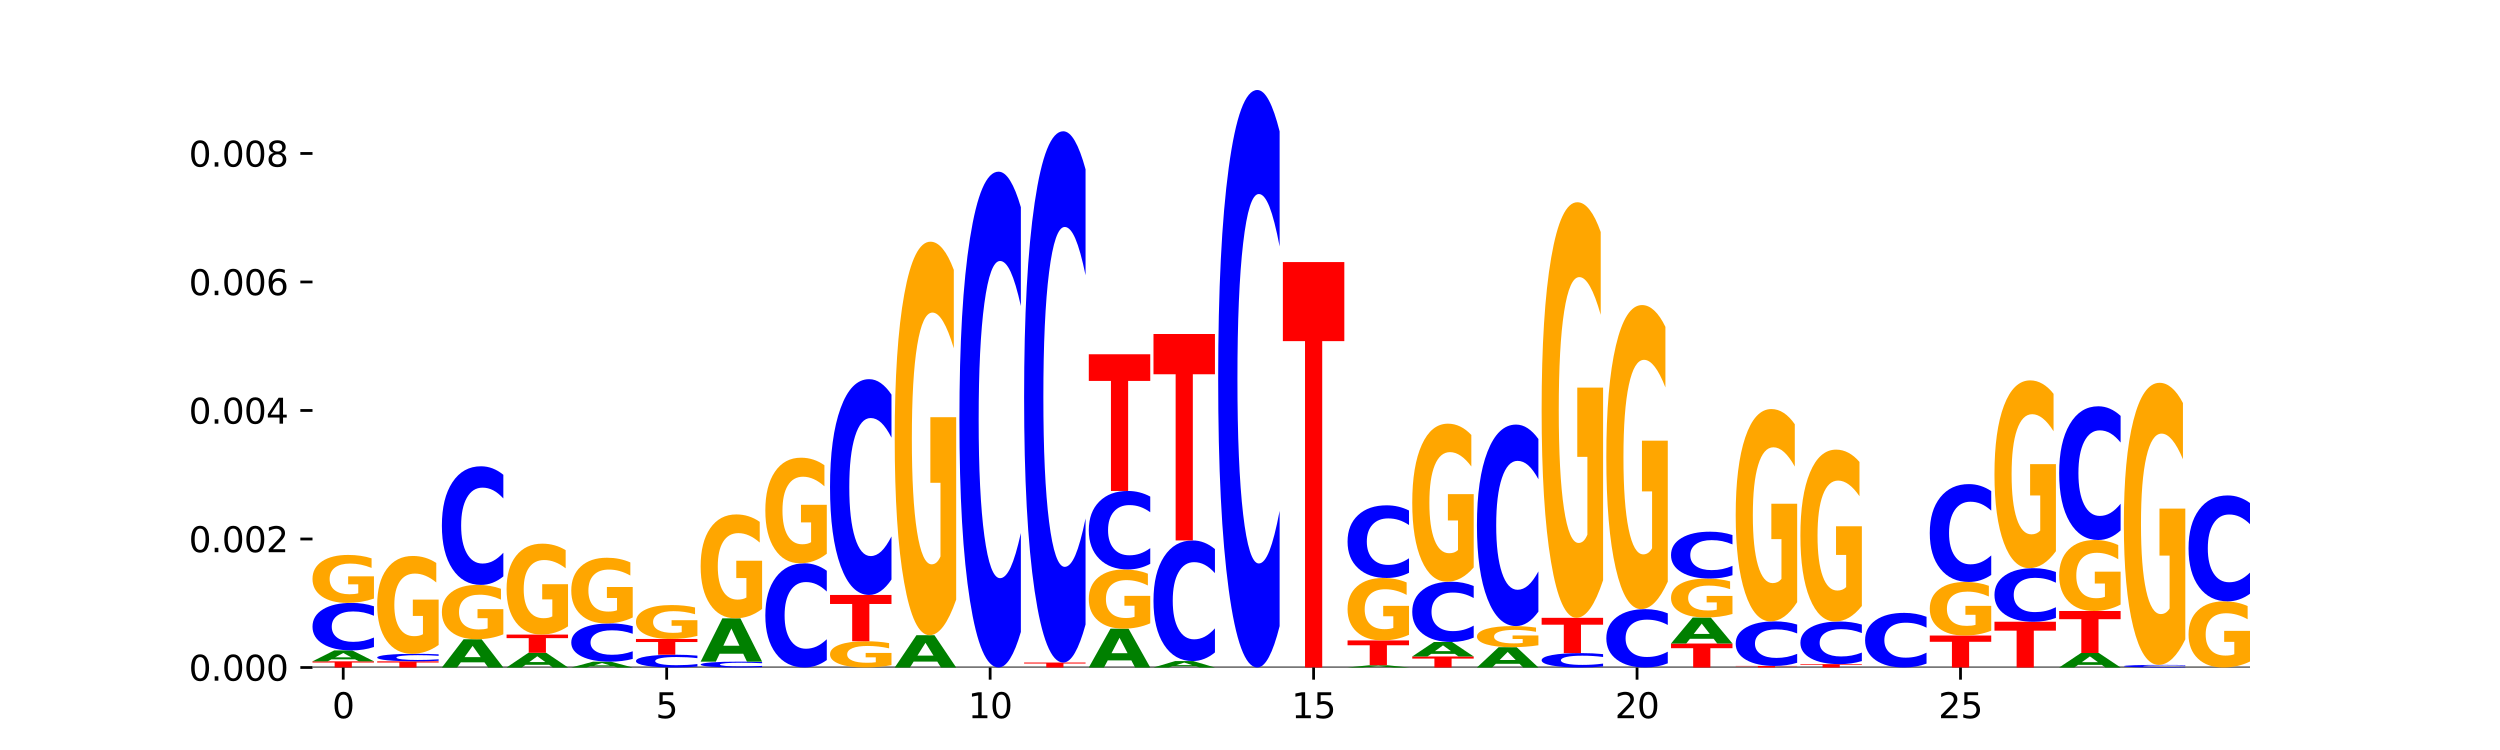 <?xml version="1.0" encoding="utf-8" standalone="no"?>
<!DOCTYPE svg PUBLIC "-//W3C//DTD SVG 1.1//EN"
  "http://www.w3.org/Graphics/SVG/1.1/DTD/svg11.dtd">
<svg xmlns:xlink="http://www.w3.org/1999/xlink" width="720pt" height="216pt" viewBox="0 0 720 216" xmlns="http://www.w3.org/2000/svg" version="1.1">
 <defs>
  <style type="text/css">*{stroke-linejoin: round; stroke-linecap: butt}</style>
 </defs>
 <g id="figure_1">
  <g id="patch_1">
   <path d="M 0 216 
L 720 216 
L 720 0 
L 0 0 
z
" style="fill: #ffffff"/>
  </g>
  <g id="axes_1">
   <g id="patch_2">
    <path d="M 90 192.24 
L 648 192.24 
L 648 25.92 
L 90 25.92 
z
" style="fill: #ffffff"/>
   </g>
   <g id="line2d_1">
    <path d="M 90 192.24 
L 648 192.24 
" clip-path="url(#pd116802a15)" style="fill: none; stroke: #000000; stroke-width: 0.5; stroke-linecap: square"/>
   </g>
   <g id="patch_3">
    <path d="M 90 190.461 
L 107.699 190.461 
L 107.699 190.808 
L 101.332 190.808 
L 101.332 192.24 
L 96.38 192.24 
L 96.38 190.808 
L 90 190.808 
L 90 190.461 
z
" clip-path="url(#pd116802a15)" style="fill: #ff0000"/>
   </g>
   <g id="patch_4">
    <path d="M 102.26 189.889 
L 95.454 189.889 
L 94.379 190.461 
L 90 190.461 
L 96.253 187.32 
L 101.446 187.32 
L 107.699 190.461 
L 103.324 190.461 
L 102.26 189.889 
z
M 96.539 189.306 
L 101.164 189.306 
L 98.855 188.056 
L 96.539 189.306 
z
" clip-path="url(#pd116802a15)" style="fill: #008000"/>
   </g>
   <g id="patch_5">
    <path d="M 107.699 186.339 
Q 106.219 186.825 104.618 187.071 
Q 103.017 187.32 101.273 187.32 
Q 96.074 187.32 93.037 185.477 
Q 90 183.634 90 180.481 
Q 90 177.318 93.037 175.478 
Q 96.074 173.634 101.273 173.634 
Q 103.017 173.634 104.618 173.883 
Q 106.219 174.129 107.699 174.615 
L 107.699 177.343 
Q 106.206 176.699 104.756 176.399 
Q 103.307 176.1 101.706 176.1 
Q 98.834 176.1 97.189 177.267 
Q 95.548 178.432 95.548 180.481 
Q 95.548 182.523 97.189 183.69 
Q 98.834 184.855 101.706 184.855 
Q 103.307 184.855 104.756 184.555 
Q 106.206 184.253 107.699 183.608 
L 107.699 186.339 
z
" clip-path="url(#pd116802a15)" style="fill: #0000ff"/>
   </g>
   <g id="patch_6">
    <path d="M 107.699 172.385 
Q 105.914 173.01 103.995 173.323 
Q 102.075 173.634 100.028 173.634 
Q 95.403 173.634 92.701 171.774 
Q 90 169.913 90 166.732 
Q 90 163.513 92.749 161.666 
Q 95.502 159.82 100.29 159.82 
Q 102.134 159.82 103.824 160.071 
Q 105.518 160.319 107.017 160.81 
L 107.017 163.564 
Q 105.47 162.933 103.939 162.622 
Q 102.408 162.308 100.869 162.308 
Q 98.021 162.308 96.478 163.456 
Q 94.935 164.6 94.935 166.732 
Q 94.935 168.843 96.422 169.996 
Q 97.91 171.146 100.647 171.146 
Q 101.392 171.146 102.031 171.08 
Q 102.67 171.012 103.177 170.869 
L 103.177 168.284 
L 100.262 168.284 
L 100.262 165.981 
L 107.699 165.981 
L 107.699 172.385 
z
" clip-path="url(#pd116802a15)" style="fill: #ffa600"/>
   </g>
   <g id="patch_7">
    <path d="M 108.631 190.464 
L 126.331 190.464 
L 126.331 190.81 
L 119.963 190.81 
L 119.963 192.24 
L 115.011 192.24 
L 115.011 190.81 
L 108.631 190.81 
L 108.631 190.464 
z
" clip-path="url(#pd116802a15)" style="fill: #ff0000"/>
   </g>
   <g id="patch_8">
    <path d="M 126.331 190.308 
Q 124.85 190.386 123.249 190.425 
Q 121.648 190.464 119.905 190.464 
Q 114.705 190.464 111.668 190.172 
Q 108.631 189.879 108.631 189.38 
Q 108.631 188.878 111.668 188.586 
Q 114.705 188.294 119.905 188.294 
Q 121.648 188.294 123.249 188.333 
Q 124.85 188.372 126.331 188.449 
L 126.331 188.882 
Q 124.837 188.78 123.387 188.732 
Q 121.938 188.685 120.337 188.685 
Q 117.465 188.685 115.82 188.87 
Q 114.179 189.055 114.179 189.38 
Q 114.179 189.703 115.82 189.888 
Q 117.465 190.073 120.337 190.073 
Q 121.938 190.073 123.387 190.026 
Q 124.837 189.978 126.331 189.875 
L 126.331 190.308 
z
" clip-path="url(#pd116802a15)" style="fill: #0000ff"/>
   </g>
   <g id="patch_9">
    <path d="M 126.331 185.745 
Q 124.546 187.019 122.626 187.659 
Q 120.706 188.294 118.659 188.294 
Q 114.034 188.294 111.332 184.499 
Q 108.631 180.704 108.631 174.214 
Q 108.631 167.649 111.38 163.883 
Q 114.133 160.117 118.921 160.117 
Q 120.765 160.117 122.455 160.629 
Q 124.149 161.136 125.648 162.137 
L 125.648 167.753 
Q 124.101 166.467 122.57 165.833 
Q 121.039 165.192 119.5 165.192 
Q 116.652 165.192 115.109 167.532 
Q 113.566 169.866 113.566 174.214 
Q 113.566 178.521 115.053 180.873 
Q 116.541 183.218 119.278 183.218 
Q 120.023 183.218 120.662 183.085 
Q 121.301 182.945 121.808 182.654 
L 121.808 177.381 
L 118.893 177.381 
L 118.893 172.683 
L 126.331 172.683 
L 126.331 185.745 
z
" clip-path="url(#pd116802a15)" style="fill: #ffa600"/>
   </g>
   <g id="patch_10">
    <path d="M 139.523 190.758 
L 132.716 190.758 
L 131.641 192.24 
L 127.262 192.24 
L 133.515 184.106 
L 138.708 184.106 
L 144.962 192.24 
L 140.586 192.24 
L 139.523 190.758 
z
M 133.801 189.249 
L 138.426 189.249 
L 136.117 186.013 
L 133.801 189.249 
z
" clip-path="url(#pd116802a15)" style="fill: #008000"/>
   </g>
   <g id="patch_11">
    <path d="M 144.962 182.69 
Q 143.177 183.398 141.257 183.754 
Q 139.337 184.106 137.29 184.106 
Q 132.665 184.106 129.963 181.998 
Q 127.262 179.89 127.262 176.284 
Q 127.262 172.637 130.011 170.545 
Q 132.764 168.452 137.552 168.452 
Q 139.396 168.452 141.086 168.737 
Q 142.78 169.018 144.279 169.574 
L 144.279 172.695 
Q 142.732 171.98 141.201 171.628 
Q 139.67 171.272 138.131 171.272 
Q 135.283 171.272 133.74 172.572 
Q 132.197 173.869 132.197 176.284 
Q 132.197 178.677 133.684 179.983 
Q 135.172 181.286 137.909 181.286 
Q 138.655 181.286 139.293 181.212 
Q 139.932 181.135 140.44 180.973 
L 140.44 178.043 
L 137.524 178.043 
L 137.524 175.434 
L 144.962 175.434 
L 144.962 182.69 
z
" clip-path="url(#pd116802a15)" style="fill: #ffa600"/>
   </g>
   <g id="patch_12">
    <path d="M 144.962 166.004 
Q 143.481 167.217 141.88 167.831 
Q 140.279 168.452 138.536 168.452 
Q 133.336 168.452 130.299 163.851 
Q 127.262 159.25 127.262 151.381 
Q 127.262 143.484 130.299 138.89 
Q 133.336 134.289 138.536 134.289 
Q 140.279 134.289 141.88 134.91 
Q 143.481 135.524 144.962 136.737 
L 144.962 143.548 
Q 143.468 141.939 142.018 141.191 
Q 140.569 140.442 138.968 140.442 
Q 136.096 140.442 134.451 143.357 
Q 132.81 146.265 132.81 151.381 
Q 132.81 156.476 134.451 159.391 
Q 136.096 162.299 138.968 162.299 
Q 140.569 162.299 142.018 161.55 
Q 143.468 160.795 144.962 159.186 
L 144.962 166.004 
z
" clip-path="url(#pd116802a15)" style="fill: #0000ff"/>
   </g>
   <g id="patch_13">
    <path d="M 158.154 191.469 
L 151.347 191.469 
L 150.272 192.24 
L 145.893 192.24 
L 152.146 188.009 
L 157.339 188.009 
L 163.593 192.24 
L 159.218 192.24 
L 158.154 191.469 
z
M 152.432 190.684 
L 157.057 190.684 
L 154.748 189.001 
L 152.432 190.684 
z
" clip-path="url(#pd116802a15)" style="fill: #008000"/>
   </g>
   <g id="patch_14">
    <path d="M 145.893 182.762 
L 163.593 182.762 
L 163.593 183.786 
L 157.225 183.786 
L 157.225 188.009 
L 152.273 188.009 
L 152.273 183.786 
L 145.893 183.786 
L 145.893 182.762 
z
" clip-path="url(#pd116802a15)" style="fill: #ff0000"/>
   </g>
   <g id="patch_15">
    <path d="M 163.593 180.393 
Q 161.808 181.578 159.888 182.173 
Q 157.968 182.762 155.921 182.762 
Q 151.296 182.762 148.594 179.235 
Q 145.893 175.708 145.893 169.676 
Q 145.893 163.574 148.642 160.074 
Q 151.395 156.574 156.183 156.574 
Q 158.027 156.574 159.717 157.05 
Q 161.411 157.521 162.91 158.451 
L 162.91 163.672 
Q 161.363 162.476 159.832 161.886 
Q 158.301 161.291 156.762 161.291 
Q 153.914 161.291 152.371 163.466 
Q 150.828 165.635 150.828 169.676 
Q 150.828 173.68 152.315 175.865 
Q 153.803 178.045 156.54 178.045 
Q 157.286 178.045 157.924 177.921 
Q 158.563 177.791 159.071 177.52 
L 159.071 172.619 
L 156.155 172.619 
L 156.155 168.254 
L 163.593 168.254 
L 163.593 180.393 
z
" clip-path="url(#pd116802a15)" style="fill: #ffa600"/>
   </g>
   <g id="patch_16">
    <path d="M 176.785 191.934 
L 169.978 191.934 
L 168.903 192.24 
L 164.524 192.24 
L 170.777 190.56 
L 175.97 190.56 
L 182.224 192.24 
L 177.849 192.24 
L 176.785 191.934 
z
M 171.063 191.622 
L 175.688 191.622 
L 173.379 190.954 
L 171.063 191.622 
z
" clip-path="url(#pd116802a15)" style="fill: #008000"/>
   </g>
   <g id="patch_17">
    <path d="M 182.224 189.77 
Q 180.743 190.162 179.142 190.36 
Q 177.541 190.56 175.798 190.56 
Q 170.598 190.56 167.561 189.076 
Q 164.524 187.593 164.524 185.055 
Q 164.524 182.509 167.561 181.027 
Q 170.598 179.543 175.798 179.543 
Q 177.541 179.543 179.142 179.743 
Q 180.743 179.941 182.224 180.333 
L 182.224 182.529 
Q 180.73 182.01 179.28 181.769 
Q 177.831 181.528 176.23 181.528 
Q 173.358 181.528 171.713 182.468 
Q 170.072 183.405 170.072 185.055 
Q 170.072 186.698 171.713 187.638 
Q 173.358 188.576 176.23 188.576 
Q 177.831 188.576 179.28 188.334 
Q 180.73 188.091 182.224 187.572 
L 182.224 189.77 
z
" clip-path="url(#pd116802a15)" style="fill: #0000ff"/>
   </g>
   <g id="patch_18">
    <path d="M 182.224 177.832 
Q 180.439 178.687 178.519 179.117 
Q 176.599 179.543 174.552 179.543 
Q 169.927 179.543 167.226 176.995 
Q 164.524 174.448 164.524 170.091 
Q 164.524 165.683 167.273 163.155 
Q 170.026 160.627 174.814 160.627 
Q 176.658 160.627 178.348 160.97 
Q 180.042 161.31 181.541 161.982 
L 181.541 165.753 
Q 179.994 164.89 178.463 164.464 
Q 176.932 164.034 175.393 164.034 
Q 172.545 164.034 171.002 165.605 
Q 169.459 167.172 169.459 170.091 
Q 169.459 172.982 170.946 174.561 
Q 172.434 176.136 175.171 176.136 
Q 175.917 176.136 176.555 176.046 
Q 177.194 175.952 177.702 175.757 
L 177.702 172.216 
L 174.786 172.216 
L 174.786 169.063 
L 182.224 169.063 
L 182.224 177.832 
z
" clip-path="url(#pd116802a15)" style="fill: #ffa600"/>
   </g>
   <g id="patch_19">
    <path d="M 200.855 191.976 
Q 199.374 192.107 197.773 192.173 
Q 196.172 192.24 194.429 192.24 
Q 189.229 192.24 186.192 191.744 
Q 183.155 191.248 183.155 190.4 
Q 183.155 189.548 186.192 189.053 
Q 189.229 188.557 194.429 188.557 
Q 196.172 188.557 197.773 188.624 
Q 199.374 188.69 200.855 188.821 
L 200.855 189.555 
Q 199.361 189.382 197.912 189.301 
Q 196.462 189.22 194.861 189.22 
Q 191.989 189.22 190.344 189.535 
Q 188.703 189.848 188.703 190.4 
Q 188.703 190.949 190.344 191.263 
Q 191.989 191.577 194.861 191.577 
Q 196.462 191.577 197.912 191.496 
Q 199.361 191.415 200.855 191.241 
L 200.855 191.976 
z
" clip-path="url(#pd116802a15)" style="fill: #0000ff"/>
   </g>
   <g id="patch_20">
    <path d="M 183.155 184.024 
L 200.855 184.024 
L 200.855 184.908 
L 194.487 184.908 
L 194.487 188.557 
L 189.535 188.557 
L 189.535 184.908 
L 183.155 184.908 
L 183.155 184.024 
z
" clip-path="url(#pd116802a15)" style="fill: #ff0000"/>
   </g>
   <g id="patch_21">
    <path d="M 200.855 183.14 
Q 199.07 183.582 197.15 183.804 
Q 195.23 184.024 193.183 184.024 
Q 188.558 184.024 185.857 182.708 
Q 183.155 181.392 183.155 179.142 
Q 183.155 176.865 185.904 175.559 
Q 188.657 174.253 193.445 174.253 
Q 195.289 174.253 196.979 174.431 
Q 198.673 174.607 200.172 174.954 
L 200.172 176.901 
Q 198.625 176.455 197.094 176.235 
Q 195.563 176.013 194.024 176.013 
Q 191.176 176.013 189.633 176.825 
Q 188.09 177.634 188.09 179.142 
Q 188.09 180.635 189.577 181.451 
Q 191.065 182.264 193.802 182.264 
Q 194.548 182.264 195.186 182.218 
Q 195.825 182.169 196.333 182.068 
L 196.333 180.24 
L 193.417 180.24 
L 193.417 178.611 
L 200.855 178.611 
L 200.855 183.14 
z
" clip-path="url(#pd116802a15)" style="fill: #ffa600"/>
   </g>
   <g id="patch_22">
    <path d="M 219.486 192.119 
Q 218.005 192.179 216.404 192.209 
Q 214.803 192.24 213.06 192.24 
Q 207.86 192.24 204.823 192.013 
Q 201.786 191.785 201.786 191.397 
Q 201.786 191.006 204.823 190.779 
Q 207.86 190.552 213.06 190.552 
Q 214.803 190.552 216.404 190.583 
Q 218.005 190.613 219.486 190.673 
L 219.486 191.01 
Q 217.992 190.93 216.543 190.893 
Q 215.093 190.856 213.492 190.856 
Q 210.62 190.856 208.975 191 
Q 207.334 191.144 207.334 191.397 
Q 207.334 191.648 208.975 191.792 
Q 210.62 191.936 213.492 191.936 
Q 215.093 191.936 216.543 191.899 
Q 217.992 191.862 219.486 191.782 
L 219.486 192.119 
z
" clip-path="url(#pd116802a15)" style="fill: #0000ff"/>
   </g>
   <g id="patch_23">
    <path d="M 214.047 188.279 
L 207.24 188.279 
L 206.165 190.552 
L 201.786 190.552 
L 208.04 178.076 
L 213.233 178.076 
L 219.486 190.552 
L 215.111 190.552 
L 214.047 188.279 
z
M 208.325 185.964 
L 212.95 185.964 
L 210.641 181.001 
L 208.325 185.964 
z
" clip-path="url(#pd116802a15)" style="fill: #008000"/>
   </g>
   <g id="patch_24">
    <path d="M 219.486 175.368 
Q 217.701 176.722 215.781 177.402 
Q 213.861 178.076 211.814 178.076 
Q 207.189 178.076 204.488 174.045 
Q 201.786 170.015 201.786 163.123 
Q 201.786 156.15 204.535 152.151 
Q 207.288 148.152 212.076 148.152 
Q 213.921 148.152 215.61 148.696 
Q 217.304 149.233 218.804 150.297 
L 218.804 156.262 
Q 217.257 154.896 215.725 154.222 
Q 214.194 153.542 212.655 153.542 
Q 209.807 153.542 208.264 156.027 
Q 206.721 158.505 206.721 163.123 
Q 206.721 167.697 208.208 170.194 
Q 209.696 172.685 212.433 172.685 
Q 213.179 172.685 213.817 172.543 
Q 214.456 172.395 214.964 172.086 
L 214.964 166.486 
L 212.048 166.486 
L 212.048 161.497 
L 219.486 161.497 
L 219.486 175.368 
z
" clip-path="url(#pd116802a15)" style="fill: #ffa600"/>
   </g>
   <g id="patch_25">
    <path d="M 238.117 190.089 
Q 236.636 191.155 235.035 191.695 
Q 233.434 192.24 231.691 192.24 
Q 226.491 192.24 223.454 188.198 
Q 220.417 184.157 220.417 177.245 
Q 220.417 170.309 223.454 166.273 
Q 226.491 162.232 231.691 162.232 
Q 233.434 162.232 235.035 162.777 
Q 236.636 163.316 238.117 164.383 
L 238.117 170.364 
Q 236.623 168.951 235.174 168.294 
Q 233.724 167.637 232.123 167.637 
Q 229.252 167.637 227.606 170.197 
Q 225.965 172.751 225.965 177.245 
Q 225.965 181.721 227.606 184.281 
Q 229.252 186.835 232.123 186.835 
Q 233.724 186.835 235.174 186.178 
Q 236.623 185.514 238.117 184.101 
L 238.117 190.089 
z
" clip-path="url(#pd116802a15)" style="fill: #0000ff"/>
   </g>
   <g id="patch_26">
    <path d="M 238.117 159.48 
Q 236.332 160.856 234.412 161.547 
Q 232.492 162.232 230.445 162.232 
Q 225.82 162.232 223.119 158.135 
Q 220.417 154.039 220.417 147.033 
Q 220.417 139.946 223.166 135.881 
Q 225.919 131.816 230.707 131.816 
Q 232.552 131.816 234.241 132.369 
Q 235.935 132.916 237.435 133.997 
L 237.435 140.06 
Q 235.888 138.671 234.356 137.986 
Q 232.825 137.295 231.286 137.295 
Q 228.438 137.295 226.895 139.821 
Q 225.352 142.34 225.352 147.033 
Q 225.352 151.683 226.839 154.221 
Q 228.327 156.753 231.064 156.753 
Q 231.81 156.753 232.448 156.609 
Q 233.087 156.458 233.595 156.144 
L 233.595 150.451 
L 230.679 150.451 
L 230.679 145.381 
L 238.117 145.381 
L 238.117 159.48 
z
" clip-path="url(#pd116802a15)" style="fill: #ffa600"/>
   </g>
   <g id="patch_27">
    <path d="M 256.748 191.555 
Q 254.963 191.898 253.043 192.07 
Q 251.123 192.24 249.076 192.24 
Q 244.451 192.24 241.75 191.221 
Q 239.048 190.202 239.048 188.459 
Q 239.048 186.696 241.797 185.684 
Q 244.55 184.673 249.338 184.673 
Q 251.183 184.673 252.872 184.811 
Q 254.566 184.947 256.066 185.216 
L 256.066 186.724 
Q 254.519 186.378 252.987 186.208 
Q 251.456 186.036 249.917 186.036 
Q 247.069 186.036 245.526 186.665 
Q 243.983 187.291 243.983 188.459 
Q 243.983 189.616 245.471 190.247 
Q 246.958 190.877 249.695 190.877 
Q 250.441 190.877 251.079 190.841 
Q 251.718 190.804 252.226 190.725 
L 252.226 189.309 
L 249.31 189.309 
L 249.31 188.048 
L 256.748 188.048 
L 256.748 191.555 
z
" clip-path="url(#pd116802a15)" style="fill: #ffa600"/>
   </g>
   <g id="patch_28">
    <path d="M 239.048 171.346 
L 256.748 171.346 
L 256.748 173.945 
L 250.38 173.945 
L 250.38 184.673 
L 245.428 184.673 
L 245.428 173.945 
L 239.048 173.945 
L 239.048 171.346 
z
" clip-path="url(#pd116802a15)" style="fill: #ff0000"/>
   </g>
   <g id="patch_29">
    <path d="M 256.748 166.891 
Q 255.267 169.1 253.666 170.216 
Q 252.066 171.346 250.322 171.346 
Q 245.122 171.346 242.085 162.976 
Q 239.048 154.606 239.048 140.292 
Q 239.048 125.927 242.085 117.57 
Q 245.122 109.199 250.322 109.199 
Q 252.066 109.199 253.666 110.329 
Q 255.267 111.446 256.748 113.654 
L 256.748 126.042 
Q 255.254 123.115 253.805 121.755 
Q 252.355 120.394 250.754 120.394 
Q 247.883 120.394 246.237 125.696 
Q 244.596 130.985 244.596 140.292 
Q 244.596 149.561 246.237 154.863 
Q 247.883 160.152 250.754 160.152 
Q 252.355 160.152 253.805 158.791 
Q 255.254 157.417 256.748 154.49 
L 256.748 166.891 
z
" clip-path="url(#pd116802a15)" style="fill: #0000ff"/>
   </g>
   <g id="patch_30">
    <path d="M 269.94 190.547 
L 263.133 190.547 
L 262.058 192.24 
L 257.679 192.24 
L 263.933 182.944 
L 269.126 182.944 
L 275.379 192.24 
L 271.004 192.24 
L 269.94 190.547 
z
M 264.219 188.821 
L 268.843 188.821 
L 266.535 185.123 
L 264.219 188.821 
z
" clip-path="url(#pd116802a15)" style="fill: #008000"/>
   </g>
   <g id="patch_31">
    <path d="M 275.379 172.689 
Q 273.594 177.817 271.674 180.392 
Q 269.754 182.944 267.707 182.944 
Q 263.082 182.944 260.381 167.679 
Q 257.679 152.415 257.679 126.31 
Q 257.679 99.902 260.428 84.754 
Q 263.181 69.607 267.969 69.607 
Q 269.814 69.607 271.503 71.667 
Q 273.197 73.704 274.697 77.731 
L 274.697 100.323 
Q 273.15 95.149 271.619 92.597 
Q 270.087 90.022 268.548 90.022 
Q 265.7 90.022 264.157 99.433 
Q 262.614 108.822 262.614 126.31 
Q 262.614 143.635 264.102 153.094 
Q 265.589 162.529 268.326 162.529 
Q 269.072 162.529 269.711 161.99 
Q 270.349 161.428 270.857 160.258 
L 270.857 139.046 
L 267.941 139.046 
L 267.941 120.153 
L 275.379 120.153 
L 275.379 172.689 
z
" clip-path="url(#pd116802a15)" style="fill: #ffa600"/>
   </g>
   <g id="patch_32">
    <path d="M 294.01 182.004 
Q 292.529 187.078 290.929 189.644 
Q 289.328 192.24 287.584 192.24 
Q 282.384 192.24 279.347 173.008 
Q 276.311 153.775 276.311 120.886 
Q 276.311 87.878 279.347 68.675 
Q 282.384 49.443 287.584 49.443 
Q 289.328 49.443 290.929 52.039 
Q 292.529 54.605 294.01 59.679 
L 294.01 88.144 
Q 292.516 81.418 291.067 78.291 
Q 289.617 75.165 288.017 75.165 
Q 285.145 75.165 283.499 87.347 
Q 281.858 99.5 281.858 120.886 
Q 281.858 142.183 283.499 154.365 
Q 285.145 166.518 288.017 166.518 
Q 289.617 166.518 291.067 163.392 
Q 292.516 160.235 294.01 153.51 
L 294.01 182.004 
z
" clip-path="url(#pd116802a15)" style="fill: #0000ff"/>
   </g>
   <g id="patch_33">
    <path d="M 294.942 190.819 
L 312.641 190.819 
L 312.641 191.096 
L 306.273 191.096 
L 306.273 192.24 
L 301.322 192.24 
L 301.322 191.096 
L 294.942 191.096 
L 294.942 190.819 
z
" clip-path="url(#pd116802a15)" style="fill: #ff0000"/>
   </g>
   <g id="patch_34">
    <path d="M 312.641 179.851 
Q 311.161 185.287 309.56 188.037 
Q 307.959 190.819 306.215 190.819 
Q 301.015 190.819 297.978 170.211 
Q 294.942 149.603 294.942 114.36 
Q 294.942 78.991 297.978 58.415 
Q 301.015 37.807 306.215 37.807 
Q 307.959 37.807 309.56 40.588 
Q 311.161 43.338 312.641 48.774 
L 312.641 79.276 
Q 311.147 72.069 309.698 68.719 
Q 308.249 65.368 306.648 65.368 
Q 303.776 65.368 302.13 78.422 
Q 300.489 91.445 300.489 114.36 
Q 300.489 137.181 302.13 150.235 
Q 303.776 163.257 306.648 163.257 
Q 308.249 163.257 309.698 159.907 
Q 311.147 156.525 312.641 149.318 
L 312.641 179.851 
z
" clip-path="url(#pd116802a15)" style="fill: #0000ff"/>
   </g>
   <g id="patch_35">
    <path d="M 325.833 190.203 
L 319.026 190.203 
L 317.951 192.24 
L 313.573 192.24 
L 319.826 181.059 
L 325.019 181.059 
L 331.272 192.24 
L 326.897 192.24 
L 325.833 190.203 
z
M 320.112 188.128 
L 324.737 188.128 
L 322.428 183.681 
L 320.112 188.128 
z
" clip-path="url(#pd116802a15)" style="fill: #008000"/>
   </g>
   <g id="patch_36">
    <path d="M 331.272 179.516 
Q 329.487 180.288 327.567 180.675 
Q 325.647 181.059 323.6 181.059 
Q 318.975 181.059 316.274 178.762 
Q 313.573 176.465 313.573 172.536 
Q 313.573 168.562 316.322 166.282 
Q 319.074 164.002 323.862 164.002 
Q 325.707 164.002 327.397 164.312 
Q 329.09 164.619 330.59 165.225 
L 330.59 168.625 
Q 329.043 167.846 327.512 167.462 
Q 325.981 167.075 324.441 167.075 
Q 321.593 167.075 320.05 168.491 
Q 318.507 169.904 318.507 172.536 
Q 318.507 175.143 319.995 176.567 
Q 321.482 177.987 324.219 177.987 
Q 324.965 177.987 325.604 177.906 
Q 326.242 177.821 326.75 177.645 
L 326.75 174.453 
L 323.835 174.453 
L 323.835 171.609 
L 331.272 171.609 
L 331.272 179.516 
z
" clip-path="url(#pd116802a15)" style="fill: #ffa600"/>
   </g>
   <g id="patch_37">
    <path d="M 331.272 162.382 
Q 329.792 163.185 328.191 163.591 
Q 326.59 164.002 324.846 164.002 
Q 319.646 164.002 316.609 160.958 
Q 313.573 157.913 313.573 152.707 
Q 313.573 147.481 316.609 144.441 
Q 319.646 141.397 324.846 141.397 
Q 326.59 141.397 328.191 141.808 
Q 329.792 142.214 331.272 143.017 
L 331.272 147.523 
Q 329.778 146.459 328.329 145.964 
Q 326.88 145.469 325.279 145.469 
Q 322.407 145.469 320.761 147.397 
Q 319.12 149.321 319.12 152.707 
Q 319.12 156.078 320.761 158.007 
Q 322.407 159.93 325.279 159.93 
Q 326.88 159.93 328.329 159.435 
Q 329.778 158.936 331.272 157.871 
L 331.272 162.382 
z
" clip-path="url(#pd116802a15)" style="fill: #0000ff"/>
   </g>
   <g id="patch_38">
    <path d="M 313.573 102.027 
L 331.272 102.027 
L 331.272 109.705 
L 324.904 109.705 
L 324.904 141.397 
L 319.953 141.397 
L 319.953 109.705 
L 313.573 109.705 
L 313.573 102.027 
z
" clip-path="url(#pd116802a15)" style="fill: #ff0000"/>
   </g>
   <g id="patch_39">
    <path d="M 344.464 191.902 
L 337.657 191.902 
L 336.582 192.24 
L 332.204 192.24 
L 338.457 190.386 
L 343.65 190.386 
L 349.903 192.24 
L 345.528 192.24 
L 344.464 191.902 
z
M 338.743 191.558 
L 343.368 191.558 
L 341.059 190.821 
L 338.743 191.558 
z
" clip-path="url(#pd116802a15)" style="fill: #008000"/>
   </g>
   <g id="patch_40">
    <path d="M 349.903 187.896 
Q 348.423 189.13 346.822 189.754 
Q 345.221 190.386 343.477 190.386 
Q 338.277 190.386 335.241 185.707 
Q 332.204 181.028 332.204 173.027 
Q 332.204 164.997 335.241 160.325 
Q 338.277 155.646 343.477 155.646 
Q 345.221 155.646 346.822 156.278 
Q 348.423 156.902 349.903 158.136 
L 349.903 165.061 
Q 348.409 163.425 346.96 162.664 
Q 345.511 161.904 343.91 161.904 
Q 341.038 161.904 339.392 164.867 
Q 337.751 167.824 337.751 173.027 
Q 337.751 178.208 339.392 181.172 
Q 341.038 184.128 343.91 184.128 
Q 345.511 184.128 346.96 183.368 
Q 348.409 182.6 349.903 180.964 
L 349.903 187.896 
z
" clip-path="url(#pd116802a15)" style="fill: #0000ff"/>
   </g>
   <g id="patch_41">
    <path d="M 332.204 96.193 
L 349.903 96.193 
L 349.903 107.788 
L 343.535 107.788 
L 343.535 155.646 
L 338.584 155.646 
L 338.584 107.788 
L 332.204 107.788 
L 332.204 96.193 
z
" clip-path="url(#pd116802a15)" style="fill: #ff0000"/>
   </g>
   <g id="patch_42">
    <path d="M 368.534 180.318 
Q 367.054 186.228 365.453 189.217 
Q 363.852 192.24 362.108 192.24 
Q 356.908 192.24 353.872 169.84 
Q 350.835 147.439 350.835 109.132 
Q 350.835 70.687 353.872 48.32 
Q 356.908 25.92 362.108 25.92 
Q 363.852 25.92 365.453 28.943 
Q 367.054 31.932 368.534 37.842 
L 368.534 70.996 
Q 367.04 63.162 365.591 59.521 
Q 364.142 55.879 362.541 55.879 
Q 359.669 55.879 358.023 70.068 
Q 356.382 84.223 356.382 109.132 
Q 356.382 133.937 358.023 148.126 
Q 359.669 162.281 362.541 162.281 
Q 364.142 162.281 365.591 158.639 
Q 367.04 154.963 368.534 147.13 
L 368.534 180.318 
z
" clip-path="url(#pd116802a15)" style="fill: #0000ff"/>
   </g>
   <g id="patch_43">
    <path d="M 369.466 75.47 
L 387.165 75.47 
L 387.165 98.243 
L 380.798 98.243 
L 380.798 192.24 
L 375.846 192.24 
L 375.846 98.243 
L 369.466 98.243 
L 369.466 75.47 
z
" clip-path="url(#pd116802a15)" style="fill: #ff0000"/>
   </g>
   <g id="patch_44">
    <path d="M 400.357 192.121 
L 393.55 192.121 
L 392.476 192.24 
L 388.097 192.24 
L 394.35 191.589 
L 399.543 191.589 
L 405.796 192.24 
L 401.421 192.24 
L 400.357 192.121 
z
M 394.636 192.001 
L 399.261 192.001 
L 396.952 191.742 
L 394.636 192.001 
z
" clip-path="url(#pd116802a15)" style="fill: #008000"/>
   </g>
   <g id="patch_45">
    <path d="M 388.097 184.443 
L 405.796 184.443 
L 405.796 185.836 
L 399.429 185.836 
L 399.429 191.589 
L 394.477 191.589 
L 394.477 185.836 
L 388.097 185.836 
L 388.097 184.443 
z
" clip-path="url(#pd116802a15)" style="fill: #ff0000"/>
   </g>
   <g id="patch_46">
    <path d="M 405.796 182.816 
Q 404.011 183.629 402.091 184.038 
Q 400.172 184.443 398.125 184.443 
Q 393.499 184.443 390.798 182.021 
Q 388.097 179.599 388.097 175.458 
Q 388.097 171.268 390.846 168.865 
Q 393.599 166.462 398.386 166.462 
Q 400.231 166.462 401.921 166.789 
Q 403.615 167.112 405.114 167.751 
L 405.114 171.335 
Q 403.567 170.514 402.036 170.11 
Q 400.505 169.701 398.966 169.701 
Q 396.118 169.701 394.574 171.194 
Q 393.031 172.683 393.031 175.458 
Q 393.031 178.206 394.519 179.707 
Q 396.006 181.204 398.744 181.204 
Q 399.489 181.204 400.128 181.118 
Q 400.767 181.029 401.274 180.844 
L 401.274 177.478 
L 398.359 177.478 
L 398.359 174.481 
L 405.796 174.481 
L 405.796 182.816 
z
" clip-path="url(#pd116802a15)" style="fill: #ffa600"/>
   </g>
   <g id="patch_47">
    <path d="M 405.796 164.962 
Q 404.316 165.706 402.715 166.082 
Q 401.114 166.462 399.37 166.462 
Q 394.171 166.462 391.134 163.643 
Q 388.097 160.824 388.097 156.004 
Q 388.097 151.166 391.134 148.351 
Q 394.171 145.532 399.37 145.532 
Q 401.114 145.532 402.715 145.913 
Q 404.316 146.289 405.796 147.032 
L 405.796 151.205 
Q 404.302 150.219 402.853 149.76 
Q 401.404 149.302 399.803 149.302 
Q 396.931 149.302 395.285 151.088 
Q 393.644 152.869 393.644 156.004 
Q 393.644 159.125 395.285 160.911 
Q 396.931 162.692 399.803 162.692 
Q 401.404 162.692 402.853 162.234 
Q 404.302 161.771 405.796 160.785 
L 405.796 164.962 
z
" clip-path="url(#pd116802a15)" style="fill: #0000ff"/>
   </g>
   <g id="patch_48">
    <path d="M 406.728 189.067 
L 424.427 189.067 
L 424.427 189.686 
L 418.06 189.686 
L 418.06 192.24 
L 413.108 192.24 
L 413.108 189.686 
L 406.728 189.686 
L 406.728 189.067 
z
" clip-path="url(#pd116802a15)" style="fill: #ff0000"/>
   </g>
   <g id="patch_49">
    <path d="M 418.988 188.306 
L 412.181 188.306 
L 411.107 189.067 
L 406.728 189.067 
L 412.981 184.889 
L 418.174 184.889 
L 424.427 189.067 
L 420.052 189.067 
L 418.988 188.306 
z
M 413.267 187.53 
L 417.892 187.53 
L 415.583 185.868 
L 413.267 187.53 
z
" clip-path="url(#pd116802a15)" style="fill: #008000"/>
   </g>
   <g id="patch_50">
    <path d="M 424.427 183.644 
Q 422.947 184.261 421.346 184.573 
Q 419.745 184.889 418.001 184.889 
Q 412.802 184.889 409.765 182.551 
Q 406.728 180.213 406.728 176.215 
Q 406.728 172.203 409.765 169.868 
Q 412.802 167.531 418.001 167.531 
Q 419.745 167.531 421.346 167.846 
Q 422.947 168.158 424.427 168.775 
L 424.427 172.235 
Q 422.933 171.417 421.484 171.037 
Q 420.035 170.657 418.434 170.657 
Q 415.562 170.657 413.916 172.138 
Q 412.275 173.615 412.275 176.215 
Q 412.275 178.804 413.916 180.285 
Q 415.562 181.762 418.434 181.762 
Q 420.035 181.762 421.484 181.382 
Q 422.933 180.998 424.427 180.181 
L 424.427 183.644 
z
" clip-path="url(#pd116802a15)" style="fill: #0000ff"/>
   </g>
   <g id="patch_51">
    <path d="M 424.427 163.413 
Q 422.642 165.472 420.722 166.506 
Q 418.803 167.531 416.756 167.531 
Q 412.131 167.531 409.429 161.401 
Q 406.728 155.27 406.728 144.787 
Q 406.728 134.182 409.477 128.099 
Q 412.23 122.016 417.018 122.016 
Q 418.862 122.016 420.552 122.843 
Q 422.246 123.661 423.745 125.278 
L 423.745 134.351 
Q 422.198 132.273 420.667 131.248 
Q 419.136 130.214 417.597 130.214 
Q 414.749 130.214 413.206 133.994 
Q 411.662 137.764 411.662 144.787 
Q 411.662 151.745 413.15 155.543 
Q 414.638 159.332 417.375 159.332 
Q 418.12 159.332 418.759 159.116 
Q 419.398 158.89 419.905 158.42 
L 419.905 149.902 
L 416.99 149.902 
L 416.99 142.315 
L 424.427 142.315 
L 424.427 163.413 
z
" clip-path="url(#pd116802a15)" style="fill: #ffa600"/>
   </g>
   <g id="patch_52">
    <path d="M 437.619 191.174 
L 430.812 191.174 
L 429.738 192.24 
L 425.359 192.24 
L 431.612 186.389 
L 436.805 186.389 
L 443.058 192.24 
L 438.683 192.24 
L 437.619 191.174 
z
M 431.898 190.088 
L 436.523 190.088 
L 434.214 187.761 
L 431.898 190.088 
z
" clip-path="url(#pd116802a15)" style="fill: #008000"/>
   </g>
   <g id="patch_53">
    <path d="M 443.058 185.839 
Q 441.273 186.114 439.354 186.252 
Q 437.434 186.389 435.387 186.389 
Q 430.762 186.389 428.06 185.57 
Q 425.359 184.752 425.359 183.352 
Q 425.359 181.936 428.108 181.124 
Q 430.861 180.312 435.649 180.312 
Q 437.493 180.312 439.183 180.422 
Q 440.877 180.531 442.376 180.747 
L 442.376 181.959 
Q 440.829 181.681 439.298 181.544 
Q 437.767 181.406 436.228 181.406 
Q 433.38 181.406 431.837 181.911 
Q 430.294 182.414 430.294 183.352 
Q 430.294 184.281 431.781 184.788 
Q 433.269 185.294 436.006 185.294 
Q 436.751 185.294 437.39 185.265 
Q 438.029 185.235 438.536 185.172 
L 438.536 184.035 
L 435.621 184.035 
L 435.621 183.022 
L 443.058 183.022 
L 443.058 185.839 
z
" clip-path="url(#pd116802a15)" style="fill: #ffa600"/>
   </g>
   <g id="patch_54">
    <path d="M 443.058 176.152 
Q 441.578 178.214 439.977 179.257 
Q 438.376 180.312 436.632 180.312 
Q 431.433 180.312 428.396 172.495 
Q 425.359 164.679 425.359 151.312 
Q 425.359 137.897 428.396 130.093 
Q 431.433 122.276 436.632 122.276 
Q 438.376 122.276 439.977 123.331 
Q 441.578 124.374 443.058 126.436 
L 443.058 138.005 
Q 441.565 135.272 440.115 134.001 
Q 438.666 132.73 437.065 132.73 
Q 434.193 132.73 432.548 137.681 
Q 430.906 142.62 430.906 151.312 
Q 430.906 159.967 432.548 164.919 
Q 434.193 169.858 437.065 169.858 
Q 438.666 169.858 440.115 168.587 
Q 441.565 167.304 443.058 164.571 
L 443.058 176.152 
z
" clip-path="url(#pd116802a15)" style="fill: #0000ff"/>
   </g>
   <g id="patch_55">
    <path d="M 461.689 191.943 
Q 460.209 192.09 458.608 192.165 
Q 457.007 192.24 455.263 192.24 
Q 450.064 192.24 447.027 191.681 
Q 443.99 191.122 443.99 190.166 
Q 443.99 189.207 447.027 188.649 
Q 450.064 188.09 455.263 188.09 
Q 457.007 188.09 458.608 188.166 
Q 460.209 188.24 461.689 188.388 
L 461.689 189.215 
Q 460.196 189.019 458.746 188.929 
Q 457.297 188.838 455.696 188.838 
Q 452.824 188.838 451.179 189.192 
Q 449.538 189.545 449.538 190.166 
Q 449.538 190.785 451.179 191.139 
Q 452.824 191.493 455.696 191.493 
Q 457.297 191.493 458.746 191.402 
Q 460.196 191.31 461.689 191.114 
L 461.689 191.943 
z
" clip-path="url(#pd116802a15)" style="fill: #0000ff"/>
   </g>
   <g id="patch_56">
    <path d="M 443.99 177.934 
L 461.689 177.934 
L 461.689 179.915 
L 455.322 179.915 
L 455.322 188.09 
L 450.37 188.09 
L 450.37 179.915 
L 443.99 179.915 
L 443.99 177.934 
z
" clip-path="url(#pd116802a15)" style="fill: #ff0000"/>
   </g>
   <g id="patch_57">
    <path d="M 461.689 167.105 
Q 459.904 172.52 457.985 175.239 
Q 456.065 177.934 454.018 177.934 
Q 449.393 177.934 446.691 161.814 
Q 443.99 145.694 443.99 118.127 
Q 443.99 90.239 446.739 74.242 
Q 449.492 58.246 454.28 58.246 
Q 456.124 58.246 457.814 60.422 
Q 459.508 62.573 461.007 66.825 
L 461.007 90.684 
Q 459.46 85.22 457.929 82.525 
Q 456.398 79.805 454.859 79.805 
Q 452.011 79.805 450.468 89.744 
Q 448.925 99.658 448.925 118.127 
Q 448.925 136.423 450.412 146.411 
Q 451.9 156.375 454.637 156.375 
Q 455.382 156.375 456.021 155.806 
Q 456.66 155.213 457.167 153.977 
L 457.167 131.577 
L 454.252 131.577 
L 454.252 111.625 
L 461.689 111.625 
L 461.689 167.105 
z
" clip-path="url(#pd116802a15)" style="fill: #ffa600"/>
   </g>
   <g id="patch_58">
    <path d="M 480.321 191.035 
Q 478.84 191.633 477.239 191.935 
Q 475.638 192.24 473.894 192.24 
Q 468.695 192.24 465.658 189.977 
Q 462.621 187.713 462.621 183.843 
Q 462.621 179.958 465.658 177.698 
Q 468.695 175.435 473.894 175.435 
Q 475.638 175.435 477.239 175.741 
Q 478.84 176.043 480.321 176.64 
L 480.321 179.99 
Q 478.827 179.198 477.377 178.83 
Q 475.928 178.462 474.327 178.462 
Q 471.455 178.462 469.81 179.896 
Q 468.169 181.326 468.169 183.843 
Q 468.169 186.349 469.81 187.783 
Q 471.455 189.213 474.327 189.213 
Q 475.928 189.213 477.377 188.845 
Q 478.827 188.474 480.321 187.682 
L 480.321 191.035 
z
" clip-path="url(#pd116802a15)" style="fill: #0000ff"/>
   </g>
   <g id="patch_59">
    <path d="M 480.321 167.511 
Q 478.536 171.473 476.616 173.463 
Q 474.696 175.435 472.649 175.435 
Q 468.024 175.435 465.322 163.64 
Q 462.621 151.845 462.621 131.674 
Q 462.621 111.268 465.37 99.564 
Q 468.123 87.859 472.911 87.859 
Q 474.755 87.859 476.445 89.451 
Q 478.139 91.025 479.638 94.137 
L 479.638 111.594 
Q 478.091 107.596 476.56 105.624 
Q 475.029 103.634 473.49 103.634 
Q 470.642 103.634 469.099 110.907 
Q 467.556 118.161 467.556 131.674 
Q 467.556 145.061 469.043 152.37 
Q 470.531 159.66 473.268 159.66 
Q 474.013 159.66 474.652 159.244 
Q 475.291 158.81 475.798 157.905 
L 475.798 141.516 
L 472.883 141.516 
L 472.883 126.917 
L 480.321 126.917 
L 480.321 167.511 
z
" clip-path="url(#pd116802a15)" style="fill: #ffa600"/>
   </g>
   <g id="patch_60">
    <path d="M 481.252 185.336 
L 498.952 185.336 
L 498.952 186.683 
L 492.584 186.683 
L 492.584 192.24 
L 487.632 192.24 
L 487.632 186.683 
L 481.252 186.683 
L 481.252 185.336 
z
" clip-path="url(#pd116802a15)" style="fill: #ff0000"/>
   </g>
   <g id="patch_61">
    <path d="M 493.513 183.971 
L 486.706 183.971 
L 485.631 185.336 
L 481.252 185.336 
L 487.505 177.842 
L 492.698 177.842 
L 498.952 185.336 
L 494.576 185.336 
L 493.513 183.971 
z
M 487.791 182.58 
L 492.416 182.58 
L 490.107 179.599 
L 487.791 182.58 
z
" clip-path="url(#pd116802a15)" style="fill: #008000"/>
   </g>
   <g id="patch_62">
    <path d="M 498.952 176.827 
Q 497.167 177.335 495.247 177.589 
Q 493.327 177.842 491.28 177.842 
Q 486.655 177.842 483.953 176.332 
Q 481.252 174.821 481.252 172.238 
Q 481.252 169.625 484.001 168.126 
Q 486.754 166.628 491.542 166.628 
Q 493.386 166.628 495.076 166.832 
Q 496.77 167.033 498.269 167.431 
L 498.269 169.667 
Q 496.722 169.155 495.191 168.902 
Q 493.66 168.648 492.121 168.648 
Q 489.273 168.648 487.73 169.579 
Q 486.187 170.508 486.187 172.238 
Q 486.187 173.953 487.674 174.888 
Q 489.162 175.822 491.899 175.822 
Q 492.645 175.822 493.283 175.769 
Q 493.922 175.713 494.43 175.597 
L 494.43 173.498 
L 491.514 173.498 
L 491.514 171.629 
L 498.952 171.629 
L 498.952 176.827 
z
" clip-path="url(#pd116802a15)" style="fill: #ffa600"/>
   </g>
   <g id="patch_63">
    <path d="M 498.952 165.66 
Q 497.471 166.14 495.87 166.382 
Q 494.269 166.628 492.526 166.628 
Q 487.326 166.628 484.289 164.809 
Q 481.252 162.99 481.252 159.88 
Q 481.252 156.759 484.289 154.943 
Q 487.326 153.124 492.526 153.124 
Q 494.269 153.124 495.87 153.37 
Q 497.471 153.612 498.952 154.092 
L 498.952 156.784 
Q 497.458 156.148 496.008 155.852 
Q 494.559 155.557 492.958 155.557 
Q 490.086 155.557 488.441 156.709 
Q 486.8 157.858 486.8 159.88 
Q 486.8 161.894 488.441 163.046 
Q 490.086 164.195 492.958 164.195 
Q 494.559 164.195 496.008 163.9 
Q 497.458 163.601 498.952 162.965 
L 498.952 165.66 
z
" clip-path="url(#pd116802a15)" style="fill: #0000ff"/>
   </g>
   <g id="patch_64">
    <path d="M 499.883 191.795 
L 517.583 191.795 
L 517.583 191.881 
L 511.215 191.881 
L 511.215 192.24 
L 506.263 192.24 
L 506.263 191.881 
L 499.883 191.881 
L 499.883 191.795 
z
" clip-path="url(#pd116802a15)" style="fill: #ff0000"/>
   </g>
   <g id="patch_65">
    <path d="M 517.583 190.874 
Q 516.102 191.33 514.501 191.561 
Q 512.9 191.795 511.157 191.795 
Q 505.957 191.795 502.92 190.065 
Q 499.883 188.336 499.883 185.378 
Q 499.883 182.41 502.92 180.684 
Q 505.957 178.954 511.157 178.954 
Q 512.9 178.954 514.501 179.188 
Q 516.102 179.418 517.583 179.875 
L 517.583 182.434 
Q 516.089 181.829 514.639 181.548 
Q 513.19 181.267 511.589 181.267 
Q 508.717 181.267 507.072 182.363 
Q 505.431 183.455 505.431 185.378 
Q 505.431 187.293 507.072 188.389 
Q 508.717 189.482 511.589 189.482 
Q 513.19 189.482 514.639 189.201 
Q 516.089 188.917 517.583 188.312 
L 517.583 190.874 
z
" clip-path="url(#pd116802a15)" style="fill: #0000ff"/>
   </g>
   <g id="patch_66">
    <path d="M 517.583 173.422 
Q 515.798 176.188 513.878 177.577 
Q 511.958 178.954 509.911 178.954 
Q 505.286 178.954 502.584 170.719 
Q 499.883 162.483 499.883 148.399 
Q 499.883 134.15 502.632 125.978 
Q 505.385 117.805 510.173 117.805 
Q 512.017 117.805 513.707 118.917 
Q 515.401 120.016 516.9 122.188 
L 516.9 134.378 
Q 515.353 131.586 513.822 130.209 
Q 512.291 128.82 510.752 128.82 
Q 507.904 128.82 506.361 133.898 
Q 504.818 138.963 504.818 148.399 
Q 504.818 157.746 506.305 162.849 
Q 507.793 167.94 510.53 167.94 
Q 511.276 167.94 511.914 167.649 
Q 512.553 167.346 513.061 166.714 
L 513.061 155.27 
L 510.145 155.27 
L 510.145 145.077 
L 517.583 145.077 
L 517.583 173.422 
z
" clip-path="url(#pd116802a15)" style="fill: #ffa600"/>
   </g>
   <g id="patch_67">
    <path d="M 518.514 191.273 
L 536.214 191.273 
L 536.214 191.462 
L 529.846 191.462 
L 529.846 192.24 
L 524.894 192.24 
L 524.894 191.462 
L 518.514 191.462 
L 518.514 191.273 
z
" clip-path="url(#pd116802a15)" style="fill: #ff0000"/>
   </g>
   <g id="patch_68">
    <path d="M 536.214 190.393 
Q 534.733 190.829 533.132 191.05 
Q 531.531 191.273 529.788 191.273 
Q 524.588 191.273 521.551 189.619 
Q 518.514 187.966 518.514 185.137 
Q 518.514 182.298 521.551 180.647 
Q 524.588 178.993 529.788 178.993 
Q 531.531 178.993 533.132 179.216 
Q 534.733 179.437 536.214 179.873 
L 536.214 182.321 
Q 534.72 181.743 533.27 181.474 
Q 531.821 181.205 530.22 181.205 
Q 527.348 181.205 525.703 182.253 
Q 524.062 183.298 524.062 185.137 
Q 524.062 186.969 525.703 188.016 
Q 527.348 189.061 530.22 189.061 
Q 531.821 189.061 533.27 188.792 
Q 534.72 188.521 536.214 187.943 
L 536.214 190.393 
z
" clip-path="url(#pd116802a15)" style="fill: #0000ff"/>
   </g>
   <g id="patch_69">
    <path d="M 536.214 174.514 
Q 534.429 176.754 532.509 177.879 
Q 530.589 178.993 528.542 178.993 
Q 523.917 178.993 521.216 172.326 
Q 518.514 165.659 518.514 154.257 
Q 518.514 142.723 521.263 136.107 
Q 524.016 129.491 528.804 129.491 
Q 530.648 129.491 532.338 130.391 
Q 534.032 131.281 535.531 133.039 
L 535.531 142.907 
Q 533.984 140.647 532.453 139.533 
Q 530.922 138.408 529.383 138.408 
Q 526.535 138.408 524.992 142.519 
Q 523.449 146.619 523.449 154.257 
Q 523.449 161.824 524.936 165.956 
Q 526.424 170.076 529.161 170.076 
Q 529.907 170.076 530.545 169.841 
Q 531.184 169.596 531.692 169.085 
L 531.692 159.82 
L 528.776 159.82 
L 528.776 151.568 
L 536.214 151.568 
L 536.214 174.514 
z
" clip-path="url(#pd116802a15)" style="fill: #ffa600"/>
   </g>
   <g id="patch_70">
    <path d="M 554.845 191.112 
Q 553.364 191.671 551.763 191.954 
Q 550.162 192.24 548.419 192.24 
Q 543.219 192.24 540.182 190.121 
Q 537.145 188.002 537.145 184.379 
Q 537.145 180.742 540.182 178.626 
Q 543.219 176.507 548.419 176.507 
Q 550.162 176.507 551.763 176.793 
Q 553.364 177.076 554.845 177.635 
L 554.845 180.771 
Q 553.351 180.03 551.902 179.686 
Q 550.452 179.341 548.851 179.341 
Q 545.979 179.341 544.334 180.684 
Q 542.693 182.022 542.693 184.379 
Q 542.693 186.725 544.334 188.067 
Q 545.979 189.406 548.851 189.406 
Q 550.452 189.406 551.902 189.062 
Q 553.351 188.714 554.845 187.973 
L 554.845 191.112 
z
" clip-path="url(#pd116802a15)" style="fill: #0000ff"/>
   </g>
   <g id="patch_71">
    <path d="M 555.776 183.039 
L 573.476 183.039 
L 573.476 184.833 
L 567.108 184.833 
L 567.108 192.24 
L 562.156 192.24 
L 562.156 184.833 
L 555.776 184.833 
L 555.776 183.039 
z
" clip-path="url(#pd116802a15)" style="fill: #ff0000"/>
   </g>
   <g id="patch_72">
    <path d="M 573.476 181.643 
Q 571.691 182.341 569.771 182.691 
Q 567.851 183.039 565.804 183.039 
Q 561.179 183.039 558.478 180.96 
Q 555.776 178.882 555.776 175.327 
Q 555.776 171.731 558.525 169.668 
Q 561.278 167.605 566.066 167.605 
Q 567.91 167.605 569.6 167.886 
Q 571.294 168.163 572.794 168.712 
L 572.794 171.788 
Q 571.246 171.084 569.715 170.736 
Q 568.184 170.385 566.645 170.385 
Q 563.797 170.385 562.254 171.667 
Q 560.711 172.945 560.711 175.327 
Q 560.711 177.686 562.198 178.974 
Q 563.686 180.259 566.423 180.259 
Q 567.169 180.259 567.807 180.186 
Q 568.446 180.109 568.954 179.95 
L 568.954 177.061 
L 566.038 177.061 
L 566.038 174.488 
L 573.476 174.488 
L 573.476 181.643 
z
" clip-path="url(#pd116802a15)" style="fill: #ffa600"/>
   </g>
   <g id="patch_73">
    <path d="M 573.476 165.585 
Q 571.995 166.587 570.394 167.093 
Q 568.793 167.605 567.05 167.605 
Q 561.85 167.605 558.813 163.809 
Q 555.776 160.013 555.776 153.522 
Q 555.776 147.007 558.813 143.217 
Q 561.85 139.421 567.05 139.421 
Q 568.793 139.421 570.394 139.933 
Q 571.995 140.44 573.476 141.441 
L 573.476 147.059 
Q 571.982 145.732 570.533 145.115 
Q 569.083 144.498 567.482 144.498 
Q 564.61 144.498 562.965 146.902 
Q 561.324 149.301 561.324 153.522 
Q 561.324 157.725 562.965 160.13 
Q 564.61 162.529 567.482 162.529 
Q 569.083 162.529 570.533 161.911 
Q 571.982 161.288 573.476 159.961 
L 573.476 165.585 
z
" clip-path="url(#pd116802a15)" style="fill: #0000ff"/>
   </g>
   <g id="patch_74">
    <path d="M 574.407 179.068 
L 592.107 179.068 
L 592.107 181.637 
L 585.739 181.637 
L 585.739 192.24 
L 580.787 192.24 
L 580.787 181.637 
L 574.407 181.637 
L 574.407 179.068 
z
" clip-path="url(#pd116802a15)" style="fill: #ff0000"/>
   </g>
   <g id="patch_75">
    <path d="M 592.107 177.961 
Q 590.626 178.51 589.025 178.787 
Q 587.424 179.068 585.681 179.068 
Q 580.481 179.068 577.444 176.989 
Q 574.407 174.91 574.407 171.355 
Q 574.407 167.788 577.444 165.712 
Q 580.481 163.634 585.681 163.634 
Q 587.424 163.634 589.025 163.914 
Q 590.626 164.192 592.107 164.74 
L 592.107 167.817 
Q 590.613 167.09 589.164 166.752 
Q 587.714 166.414 586.113 166.414 
Q 583.241 166.414 581.596 167.73 
Q 579.955 169.044 579.955 171.355 
Q 579.955 173.657 581.596 174.974 
Q 583.241 176.287 586.113 176.287 
Q 587.714 176.287 589.164 175.95 
Q 590.613 175.608 592.107 174.882 
L 592.107 177.961 
z
" clip-path="url(#pd116802a15)" style="fill: #0000ff"/>
   </g>
   <g id="patch_76">
    <path d="M 592.107 158.74 
Q 590.322 161.187 588.402 162.416 
Q 586.482 163.634 584.435 163.634 
Q 579.81 163.634 577.109 156.349 
Q 574.407 149.065 574.407 136.607 
Q 574.407 124.005 577.156 116.776 
Q 579.909 109.548 584.697 109.548 
Q 586.542 109.548 588.231 110.531 
Q 589.925 111.503 591.425 113.425 
L 591.425 124.206 
Q 589.878 121.737 588.346 120.519 
Q 586.815 119.29 585.276 119.29 
Q 582.428 119.29 580.885 123.781 
Q 579.342 128.262 579.342 136.607 
Q 579.342 144.875 580.829 149.389 
Q 582.317 153.891 585.054 153.891 
Q 585.8 153.891 586.438 153.634 
Q 587.077 153.366 587.585 152.808 
L 587.585 142.685 
L 584.669 142.685 
L 584.669 133.669 
L 592.107 133.669 
L 592.107 158.74 
z
" clip-path="url(#pd116802a15)" style="fill: #ffa600"/>
   </g>
   <g id="patch_77">
    <path d="M 605.299 191.48 
L 598.492 191.48 
L 597.417 192.24 
L 593.038 192.24 
L 599.292 188.07 
L 604.485 188.07 
L 610.738 192.24 
L 606.363 192.24 
L 605.299 191.48 
z
M 599.578 190.706 
L 604.202 190.706 
L 601.894 189.047 
L 599.578 190.706 
z
" clip-path="url(#pd116802a15)" style="fill: #008000"/>
   </g>
   <g id="patch_78">
    <path d="M 593.038 175.969 
L 610.738 175.969 
L 610.738 178.329 
L 604.37 178.329 
L 604.37 188.07 
L 599.418 188.07 
L 599.418 178.329 
L 593.038 178.329 
L 593.038 175.969 
z
" clip-path="url(#pd116802a15)" style="fill: #ff0000"/>
   </g>
   <g id="patch_79">
    <path d="M 610.738 174.119 
Q 608.953 175.044 607.033 175.509 
Q 605.113 175.969 603.066 175.969 
Q 598.441 175.969 595.74 173.215 
Q 593.038 170.462 593.038 165.753 
Q 593.038 160.989 595.787 158.256 
Q 598.54 155.523 603.328 155.523 
Q 605.173 155.523 606.862 155.895 
Q 608.556 156.263 610.056 156.989 
L 610.056 161.065 
Q 608.509 160.131 606.977 159.671 
Q 605.446 159.206 603.907 159.206 
Q 601.059 159.206 599.516 160.904 
Q 597.973 162.598 597.973 165.753 
Q 597.973 168.878 599.461 170.584 
Q 600.948 172.286 603.685 172.286 
Q 604.431 172.286 605.069 172.189 
Q 605.708 172.088 606.216 171.877 
L 606.216 168.05 
L 603.3 168.05 
L 603.3 164.642 
L 610.738 164.642 
L 610.738 174.119 
z
" clip-path="url(#pd116802a15)" style="fill: #ffa600"/>
   </g>
   <g id="patch_80">
    <path d="M 610.738 152.763 
Q 609.257 154.131 607.656 154.823 
Q 606.055 155.523 604.312 155.523 
Q 599.112 155.523 596.075 150.336 
Q 593.038 145.149 593.038 136.278 
Q 593.038 127.375 596.075 122.196 
Q 599.112 117.008 604.312 117.008 
Q 606.055 117.008 607.656 117.709 
Q 609.257 118.401 610.738 119.769 
L 610.738 127.447 
Q 609.244 125.633 607.795 124.789 
Q 606.345 123.946 604.744 123.946 
Q 601.873 123.946 600.227 127.232 
Q 598.586 130.51 598.586 136.278 
Q 598.586 142.022 600.227 145.308 
Q 601.873 148.586 604.744 148.586 
Q 606.345 148.586 607.795 147.743 
Q 609.244 146.891 610.738 145.077 
L 610.738 152.763 
z
" clip-path="url(#pd116802a15)" style="fill: #0000ff"/>
   </g>
   <g id="patch_81">
    <path d="M 629.369 192.186 
Q 627.888 192.213 626.287 192.226 
Q 624.687 192.24 622.943 192.24 
Q 617.743 192.24 614.706 192.138 
Q 611.669 192.037 611.669 191.863 
Q 611.669 191.688 614.706 191.587 
Q 617.743 191.485 622.943 191.485 
Q 624.687 191.485 626.287 191.499 
Q 627.888 191.513 629.369 191.539 
L 629.369 191.69 
Q 627.875 191.654 626.426 191.638 
Q 624.976 191.621 623.375 191.621 
Q 620.504 191.621 618.858 191.686 
Q 617.217 191.75 617.217 191.863 
Q 617.217 191.975 618.858 192.04 
Q 620.504 192.104 623.375 192.104 
Q 624.976 192.104 626.426 192.088 
Q 627.875 192.071 629.369 192.035 
L 629.369 192.186 
z
" clip-path="url(#pd116802a15)" style="fill: #0000ff"/>
   </g>
   <g id="patch_82">
    <path d="M 629.369 184.135 
Q 627.584 187.81 625.664 189.656 
Q 623.744 191.485 621.697 191.485 
Q 617.072 191.485 614.371 180.544 
Q 611.669 169.603 611.669 150.892 
Q 611.669 131.964 614.418 121.106 
Q 617.171 110.249 621.959 110.249 
Q 623.804 110.249 625.493 111.726 
Q 627.187 113.186 628.687 116.072 
L 628.687 132.266 
Q 627.14 128.557 625.608 126.728 
Q 624.077 124.882 622.538 124.882 
Q 619.69 124.882 618.147 131.628 
Q 616.604 138.357 616.604 150.892 
Q 616.604 163.31 618.092 170.09 
Q 619.579 176.852 622.316 176.852 
Q 623.062 176.852 623.701 176.466 
Q 624.339 176.064 624.847 175.225 
L 624.847 160.021 
L 621.931 160.021 
L 621.931 146.479 
L 629.369 146.479 
L 629.369 184.135 
z
" clip-path="url(#pd116802a15)" style="fill: #ffa600"/>
   </g>
   <g id="patch_83">
    <path d="M 648 190.516 
Q 646.215 191.378 644.295 191.811 
Q 642.375 192.24 640.328 192.24 
Q 635.703 192.24 633.002 189.674 
Q 630.301 187.107 630.301 182.718 
Q 630.301 178.278 633.049 175.732 
Q 635.802 173.185 640.59 173.185 
Q 642.435 173.185 644.125 173.531 
Q 645.818 173.874 647.318 174.551 
L 647.318 178.349 
Q 645.771 177.479 644.24 177.05 
Q 642.708 176.617 641.169 176.617 
Q 638.321 176.617 636.778 178.2 
Q 635.235 179.778 635.235 182.718 
Q 635.235 185.631 636.723 187.221 
Q 638.21 188.808 640.947 188.808 
Q 641.693 188.808 642.332 188.717 
Q 642.97 188.623 643.478 188.426 
L 643.478 184.86 
L 640.562 184.86 
L 640.562 181.683 
L 648 181.683 
L 648 190.516 
z
" clip-path="url(#pd116802a15)" style="fill: #ffa600"/>
   </g>
   <g id="patch_84">
    <path d="M 648 170.999 
Q 646.519 172.082 644.919 172.63 
Q 643.318 173.185 641.574 173.185 
Q 636.374 173.185 633.337 169.077 
Q 630.301 164.969 630.301 157.943 
Q 630.301 150.893 633.337 146.791 
Q 636.374 142.683 641.574 142.683 
Q 643.318 142.683 644.919 143.238 
Q 646.519 143.786 648 144.869 
L 648 150.95 
Q 646.506 149.513 645.057 148.845 
Q 643.607 148.177 642.007 148.177 
Q 639.135 148.177 637.489 150.78 
Q 635.848 153.375 635.848 157.943 
Q 635.848 162.493 637.489 165.095 
Q 639.135 167.691 642.007 167.691 
Q 643.607 167.691 645.057 167.023 
Q 646.506 166.349 648 164.912 
L 648 170.999 
z
" clip-path="url(#pd116802a15)" style="fill: #0000ff"/>
   </g>
   <g id="patch_85">
    <path d="M 120.892 193.416 
L 114.085 193.416 
L 113.01 192.24 
L 108.631 192.24 
L 114.884 198.697 
L 120.077 198.697 
L 126.331 192.24 
L 121.955 192.24 
L 120.892 193.416 
z
M 115.17 194.615 
L 119.795 194.615 
L 117.486 197.183 
L 115.17 194.615 
z
" clip-path="url(#pd116802a15)" style="fill: #008000"/>
   </g>
   <g id="patch_86">
    <path d="M 127.262 192.482 
L 144.962 192.482 
L 144.962 192.435 
L 138.594 192.435 
L 138.594 192.24 
L 133.642 192.24 
L 133.642 192.435 
L 127.262 192.435 
L 127.262 192.482 
z
" clip-path="url(#pd116802a15)" style="fill: #ff0000"/>
   </g>
   <g id="patch_87">
    <path d="M 164.524 197.489 
L 182.224 197.489 
L 182.224 196.465 
L 175.856 196.465 
L 175.856 192.24 
L 170.904 192.24 
L 170.904 196.465 
L 164.524 196.465 
L 164.524 197.489 
z
" clip-path="url(#pd116802a15)" style="fill: #ff0000"/>
   </g>
   <g id="patch_88">
    <path d="M 195.416 192.382 
L 188.609 192.382 
L 187.534 192.24 
L 183.155 192.24 
L 189.409 193.02 
L 194.601 193.02 
L 200.855 192.24 
L 196.48 192.24 
L 195.416 192.382 
z
M 189.694 192.527 
L 194.319 192.527 
L 192.01 192.837 
L 189.694 192.527 
z
" clip-path="url(#pd116802a15)" style="fill: #008000"/>
   </g>
   <g id="patch_89">
    <path d="M 201.786 194.382 
L 219.486 194.382 
L 219.486 193.964 
L 213.118 193.964 
L 213.118 192.24 
L 208.166 192.24 
L 208.166 193.964 
L 201.786 193.964 
L 201.786 194.382 
z
" clip-path="url(#pd116802a15)" style="fill: #ff0000"/>
   </g>
   <g id="patch_90">
    <path d="M 232.678 192.561 
L 225.871 192.561 
L 224.796 192.24 
L 220.417 192.24 
L 226.671 194.001 
L 231.864 194.001 
L 238.117 192.24 
L 233.742 192.24 
L 232.678 192.561 
z
M 226.957 192.888 
L 231.581 192.888 
L 229.273 193.588 
L 226.957 192.888 
z
" clip-path="url(#pd116802a15)" style="fill: #008000"/>
   </g>
   <g id="patch_91">
    <path d="M 251.309 192.982 
L 244.502 192.982 
L 243.427 192.24 
L 239.048 192.24 
L 245.302 196.315 
L 250.495 196.315 
L 256.748 192.24 
L 252.373 192.24 
L 251.309 192.982 
z
M 245.588 193.739 
L 250.212 193.739 
L 247.904 195.36 
L 245.588 193.739 
z
" clip-path="url(#pd116802a15)" style="fill: #008000"/>
   </g>
   <g id="patch_92">
    <path d="M 425.359 193.73 
L 443.058 193.73 
L 443.058 193.439 
L 436.691 193.439 
L 436.691 192.24 
L 431.739 192.24 
L 431.739 193.439 
L 425.359 193.439 
L 425.359 193.73 
z
" clip-path="url(#pd116802a15)" style="fill: #ff0000"/>
   </g>
   <g id="patch_93">
    <path d="M 462.621 196.788 
L 480.321 196.788 
L 480.321 195.901 
L 473.953 195.901 
L 473.953 192.24 
L 469.001 192.24 
L 469.001 195.901 
L 462.621 195.901 
L 462.621 196.788 
z
" clip-path="url(#pd116802a15)" style="fill: #ff0000"/>
   </g>
   <g id="patch_94">
    <path d="M 530.775 192.359 
L 523.968 192.359 
L 522.893 192.24 
L 518.514 192.24 
L 524.767 192.892 
L 529.96 192.892 
L 536.214 192.24 
L 531.839 192.24 
L 530.775 192.359 
z
M 525.053 192.48 
L 529.678 192.48 
L 527.369 192.739 
L 525.053 192.48 
z
" clip-path="url(#pd116802a15)" style="fill: #008000"/>
   </g>
   <g id="patch_95">
    <path d="M 549.406 192.516 
L 542.599 192.516 
L 541.524 192.402 
L 537.145 192.402 
L 543.399 193.03 
L 548.591 193.03 
L 554.845 192.402 
L 550.47 192.402 
L 549.406 192.516 
z
M 543.684 192.633 
L 548.309 192.633 
L 546 192.883 
L 543.684 192.633 
z
" clip-path="url(#pd116802a15)" style="fill: #008000"/>
   </g>
   <g id="patch_96">
    <path d="M 554.845 193.143 
Q 553.06 193.086 551.14 193.058 
Q 549.22 193.03 547.173 193.03 
Q 542.548 193.03 539.847 193.198 
Q 537.145 193.365 537.145 193.651 
Q 537.145 193.941 539.894 194.107 
Q 542.647 194.273 547.435 194.273 
Q 549.279 194.273 550.969 194.251 
Q 552.663 194.229 554.162 194.184 
L 554.162 193.937 
Q 552.615 193.993 551.084 194.021 
Q 549.553 194.05 548.014 194.05 
Q 545.166 194.05 543.623 193.946 
Q 542.08 193.843 542.08 193.651 
Q 542.08 193.461 543.567 193.358 
Q 545.055 193.254 547.792 193.254 
Q 548.538 193.254 549.176 193.26 
Q 549.815 193.266 550.323 193.279 
L 550.323 193.512 
L 547.407 193.512 
L 547.407 193.719 
L 554.845 193.719 
L 554.845 193.143 
z
" clip-path="url(#pd116802a15)" style="fill: #ffa600"/>
   </g>
   <g id="patch_97">
    <path d="M 537.145 192.402 
L 554.845 192.402 
L 554.845 192.37 
L 548.477 192.37 
L 548.477 192.24 
L 543.525 192.24 
L 543.525 192.37 
L 537.145 192.37 
L 537.145 192.402 
z
" clip-path="url(#pd116802a15)" style="fill: #ff0000"/>
   </g>
   <g id="patch_98">
    <path d="M 623.93 196.954 
L 617.123 196.954 
L 616.048 194.254 
L 611.669 194.254 
L 617.923 209.074 
L 623.116 209.074 
L 629.369 194.254 
L 624.994 194.254 
L 623.93 196.954 
z
M 618.209 199.705 
L 622.833 199.705 
L 620.525 205.6 
L 618.209 199.705 
z
" clip-path="url(#pd116802a15)" style="fill: #008000"/>
   </g>
   <g id="patch_99">
    <path d="M 611.669 194.254 
L 629.369 194.254 
L 629.369 193.862 
L 623.001 193.862 
L 623.001 192.24 
L 618.05 192.24 
L 618.05 193.862 
L 611.669 193.862 
L 611.669 194.254 
z
" clip-path="url(#pd116802a15)" style="fill: #ff0000"/>
   </g>
   <g id="patch_100">
    <path d="M 630.301 193.477 
L 648 193.477 
L 648 193.236 
L 641.632 193.236 
L 641.632 192.24 
L 636.681 192.24 
L 636.681 193.236 
L 630.301 193.236 
L 630.301 193.477 
z
" clip-path="url(#pd116802a15)" style="fill: #ff0000"/>
   </g>
   <g id="matplotlib.axis_1">
    <g id="xtick_1">
     <g id="line2d_2">
      <defs>
       <path id="m27aefae060" d="M 0 0 
L 0 3.5 
" style="stroke: #000000; stroke-width: 0.8"/>
      </defs>
      <g>
       <use xlink:href="#m27aefae060" x="98.85" y="192.24" style="stroke: #000000; stroke-width: 0.8"/>
      </g>
     </g>
     <g id="text_1">
      <!-- 0 -->
      <g transform="translate(95.668 206.838) scale(0.1 -0.1)">
       <defs>
        <path id="DejaVuSans-30" d="M 2034 4250 
Q 1547 4250 1301 3770 
Q 1056 3291 1056 2328 
Q 1056 1369 1301 889 
Q 1547 409 2034 409 
Q 2525 409 2770 889 
Q 3016 1369 3016 2328 
Q 3016 3291 2770 3770 
Q 2525 4250 2034 4250 
z
M 2034 4750 
Q 2819 4750 3233 4129 
Q 3647 3509 3647 2328 
Q 3647 1150 3233 529 
Q 2819 -91 2034 -91 
Q 1250 -91 836 529 
Q 422 1150 422 2328 
Q 422 3509 836 4129 
Q 1250 4750 2034 4750 
z
" transform="scale(0.016)"/>
       </defs>
       <use xlink:href="#DejaVuSans-30"/>
      </g>
     </g>
    </g>
    <g id="xtick_2">
     <g id="line2d_3">
      <g>
       <use xlink:href="#m27aefae060" x="192.005" y="192.24" style="stroke: #000000; stroke-width: 0.8"/>
      </g>
     </g>
     <g id="text_2">
      <!-- 5 -->
      <g transform="translate(188.824 206.838) scale(0.1 -0.1)">
       <defs>
        <path id="DejaVuSans-35" d="M 691 4666 
L 3169 4666 
L 3169 4134 
L 1269 4134 
L 1269 2991 
Q 1406 3038 1543 3061 
Q 1681 3084 1819 3084 
Q 2600 3084 3056 2656 
Q 3513 2228 3513 1497 
Q 3513 744 3044 326 
Q 2575 -91 1722 -91 
Q 1428 -91 1123 -41 
Q 819 9 494 109 
L 494 744 
Q 775 591 1075 516 
Q 1375 441 1709 441 
Q 2250 441 2565 725 
Q 2881 1009 2881 1497 
Q 2881 1984 2565 2268 
Q 2250 2553 1709 2553 
Q 1456 2553 1204 2497 
Q 953 2441 691 2322 
L 691 4666 
z
" transform="scale(0.016)"/>
       </defs>
       <use xlink:href="#DejaVuSans-35"/>
      </g>
     </g>
    </g>
    <g id="xtick_3">
     <g id="line2d_4">
      <g>
       <use xlink:href="#m27aefae060" x="285.16" y="192.24" style="stroke: #000000; stroke-width: 0.8"/>
      </g>
     </g>
     <g id="text_3">
      <!-- 10 -->
      <g transform="translate(278.798 206.838) scale(0.1 -0.1)">
       <defs>
        <path id="DejaVuSans-31" d="M 794 531 
L 1825 531 
L 1825 4091 
L 703 3866 
L 703 4441 
L 1819 4666 
L 2450 4666 
L 2450 531 
L 3481 531 
L 3481 0 
L 794 0 
L 794 531 
z
" transform="scale(0.016)"/>
       </defs>
       <use xlink:href="#DejaVuSans-31"/>
       <use xlink:href="#DejaVuSans-30" x="63.623"/>
      </g>
     </g>
    </g>
    <g id="xtick_4">
     <g id="line2d_5">
      <g>
       <use xlink:href="#m27aefae060" x="378.316" y="192.24" style="stroke: #000000; stroke-width: 0.8"/>
      </g>
     </g>
     <g id="text_4">
      <!-- 15 -->
      <g transform="translate(371.953 206.838) scale(0.1 -0.1)">
       <use xlink:href="#DejaVuSans-31"/>
       <use xlink:href="#DejaVuSans-35" x="63.623"/>
      </g>
     </g>
    </g>
    <g id="xtick_5">
     <g id="line2d_6">
      <g>
       <use xlink:href="#m27aefae060" x="471.471" y="192.24" style="stroke: #000000; stroke-width: 0.8"/>
      </g>
     </g>
     <g id="text_5">
      <!-- 20 -->
      <g transform="translate(465.108 206.838) scale(0.1 -0.1)">
       <defs>
        <path id="DejaVuSans-32" d="M 1228 531 
L 3431 531 
L 3431 0 
L 469 0 
L 469 531 
Q 828 903 1448 1529 
Q 2069 2156 2228 2338 
Q 2531 2678 2651 2914 
Q 2772 3150 2772 3378 
Q 2772 3750 2511 3984 
Q 2250 4219 1831 4219 
Q 1534 4219 1204 4116 
Q 875 4013 500 3803 
L 500 4441 
Q 881 4594 1212 4672 
Q 1544 4750 1819 4750 
Q 2544 4750 2975 4387 
Q 3406 4025 3406 3419 
Q 3406 3131 3298 2873 
Q 3191 2616 2906 2266 
Q 2828 2175 2409 1742 
Q 1991 1309 1228 531 
z
" transform="scale(0.016)"/>
       </defs>
       <use xlink:href="#DejaVuSans-32"/>
       <use xlink:href="#DejaVuSans-30" x="63.623"/>
      </g>
     </g>
    </g>
    <g id="xtick_6">
     <g id="line2d_7">
      <g>
       <use xlink:href="#m27aefae060" x="564.626" y="192.24" style="stroke: #000000; stroke-width: 0.8"/>
      </g>
     </g>
     <g id="text_6">
      <!-- 25 -->
      <g transform="translate(558.264 206.838) scale(0.1 -0.1)">
       <use xlink:href="#DejaVuSans-32"/>
       <use xlink:href="#DejaVuSans-35" x="63.623"/>
      </g>
     </g>
    </g>
   </g>
   <g id="matplotlib.axis_2">
    <g id="ytick_1">
     <g id="line2d_8">
      <defs>
       <path id="mf63df0cd28" d="M 0 0 
L -3.5 0 
" style="stroke: #000000; stroke-width: 0.8"/>
      </defs>
      <g>
       <use xlink:href="#mf63df0cd28" x="90" y="192.24" style="stroke: #000000; stroke-width: 0.8"/>
      </g>
     </g>
     <g id="text_7">
      <!-- 0.000 -->
      <g transform="translate(54.372 196.039) scale(0.1 -0.1)">
       <defs>
        <path id="DejaVuSans-2e" d="M 684 794 
L 1344 794 
L 1344 0 
L 684 0 
L 684 794 
z
" transform="scale(0.016)"/>
       </defs>
       <use xlink:href="#DejaVuSans-30"/>
       <use xlink:href="#DejaVuSans-2e" x="63.623"/>
       <use xlink:href="#DejaVuSans-30" x="95.41"/>
       <use xlink:href="#DejaVuSans-30" x="159.033"/>
       <use xlink:href="#DejaVuSans-30" x="222.656"/>
      </g>
     </g>
    </g>
    <g id="ytick_2">
     <g id="line2d_9">
      <g>
       <use xlink:href="#mf63df0cd28" x="90" y="155.228" style="stroke: #000000; stroke-width: 0.8"/>
      </g>
     </g>
     <g id="text_8">
      <!-- 0.002 -->
      <g transform="translate(54.372 159.028) scale(0.1 -0.1)">
       <use xlink:href="#DejaVuSans-30"/>
       <use xlink:href="#DejaVuSans-2e" x="63.623"/>
       <use xlink:href="#DejaVuSans-30" x="95.41"/>
       <use xlink:href="#DejaVuSans-30" x="159.033"/>
       <use xlink:href="#DejaVuSans-32" x="222.656"/>
      </g>
     </g>
    </g>
    <g id="ytick_3">
     <g id="line2d_10">
      <g>
       <use xlink:href="#mf63df0cd28" x="90" y="118.217" style="stroke: #000000; stroke-width: 0.8"/>
      </g>
     </g>
     <g id="text_9">
      <!-- 0.004 -->
      <g transform="translate(54.372 122.016) scale(0.1 -0.1)">
       <defs>
        <path id="DejaVuSans-34" d="M 2419 4116 
L 825 1625 
L 2419 1625 
L 2419 4116 
z
M 2253 4666 
L 3047 4666 
L 3047 1625 
L 3713 1625 
L 3713 1100 
L 3047 1100 
L 3047 0 
L 2419 0 
L 2419 1100 
L 313 1100 
L 313 1709 
L 2253 4666 
z
" transform="scale(0.016)"/>
       </defs>
       <use xlink:href="#DejaVuSans-30"/>
       <use xlink:href="#DejaVuSans-2e" x="63.623"/>
       <use xlink:href="#DejaVuSans-30" x="95.41"/>
       <use xlink:href="#DejaVuSans-30" x="159.033"/>
       <use xlink:href="#DejaVuSans-34" x="222.656"/>
      </g>
     </g>
    </g>
    <g id="ytick_4">
     <g id="line2d_11">
      <g>
       <use xlink:href="#mf63df0cd28" x="90" y="81.205" style="stroke: #000000; stroke-width: 0.8"/>
      </g>
     </g>
     <g id="text_10">
      <!-- 0.006 -->
      <g transform="translate(54.372 85.005) scale(0.1 -0.1)">
       <defs>
        <path id="DejaVuSans-36" d="M 2113 2584 
Q 1688 2584 1439 2293 
Q 1191 2003 1191 1497 
Q 1191 994 1439 701 
Q 1688 409 2113 409 
Q 2538 409 2786 701 
Q 3034 994 3034 1497 
Q 3034 2003 2786 2293 
Q 2538 2584 2113 2584 
z
M 3366 4563 
L 3366 3988 
Q 3128 4100 2886 4159 
Q 2644 4219 2406 4219 
Q 1781 4219 1451 3797 
Q 1122 3375 1075 2522 
Q 1259 2794 1537 2939 
Q 1816 3084 2150 3084 
Q 2853 3084 3261 2657 
Q 3669 2231 3669 1497 
Q 3669 778 3244 343 
Q 2819 -91 2113 -91 
Q 1303 -91 875 529 
Q 447 1150 447 2328 
Q 447 3434 972 4092 
Q 1497 4750 2381 4750 
Q 2619 4750 2861 4703 
Q 3103 4656 3366 4563 
z
" transform="scale(0.016)"/>
       </defs>
       <use xlink:href="#DejaVuSans-30"/>
       <use xlink:href="#DejaVuSans-2e" x="63.623"/>
       <use xlink:href="#DejaVuSans-30" x="95.41"/>
       <use xlink:href="#DejaVuSans-30" x="159.033"/>
       <use xlink:href="#DejaVuSans-36" x="222.656"/>
      </g>
     </g>
    </g>
    <g id="ytick_5">
     <g id="line2d_12">
      <g>
       <use xlink:href="#mf63df0cd28" x="90" y="44.194" style="stroke: #000000; stroke-width: 0.8"/>
      </g>
     </g>
     <g id="text_11">
      <!-- 0.008 -->
      <g transform="translate(54.372 47.993) scale(0.1 -0.1)">
       <defs>
        <path id="DejaVuSans-38" d="M 2034 2216 
Q 1584 2216 1326 1975 
Q 1069 1734 1069 1313 
Q 1069 891 1326 650 
Q 1584 409 2034 409 
Q 2484 409 2743 651 
Q 3003 894 3003 1313 
Q 3003 1734 2745 1975 
Q 2488 2216 2034 2216 
z
M 1403 2484 
Q 997 2584 770 2862 
Q 544 3141 544 3541 
Q 544 4100 942 4425 
Q 1341 4750 2034 4750 
Q 2731 4750 3128 4425 
Q 3525 4100 3525 3541 
Q 3525 3141 3298 2862 
Q 3072 2584 2669 2484 
Q 3125 2378 3379 2068 
Q 3634 1759 3634 1313 
Q 3634 634 3220 271 
Q 2806 -91 2034 -91 
Q 1263 -91 848 271 
Q 434 634 434 1313 
Q 434 1759 690 2068 
Q 947 2378 1403 2484 
z
M 1172 3481 
Q 1172 3119 1398 2916 
Q 1625 2713 2034 2713 
Q 2441 2713 2670 2916 
Q 2900 3119 2900 3481 
Q 2900 3844 2670 4047 
Q 2441 4250 2034 4250 
Q 1625 4250 1398 4047 
Q 1172 3844 1172 3481 
z
" transform="scale(0.016)"/>
       </defs>
       <use xlink:href="#DejaVuSans-30"/>
       <use xlink:href="#DejaVuSans-2e" x="63.623"/>
       <use xlink:href="#DejaVuSans-30" x="95.41"/>
       <use xlink:href="#DejaVuSans-30" x="159.033"/>
       <use xlink:href="#DejaVuSans-38" x="222.656"/>
      </g>
     </g>
    </g>
   </g>
  </g>
 </g>
 <defs>
  <clipPath id="pd116802a15">
   <rect x="90" y="25.92" width="558" height="166.32"/>
  </clipPath>
 </defs>
</svg>
